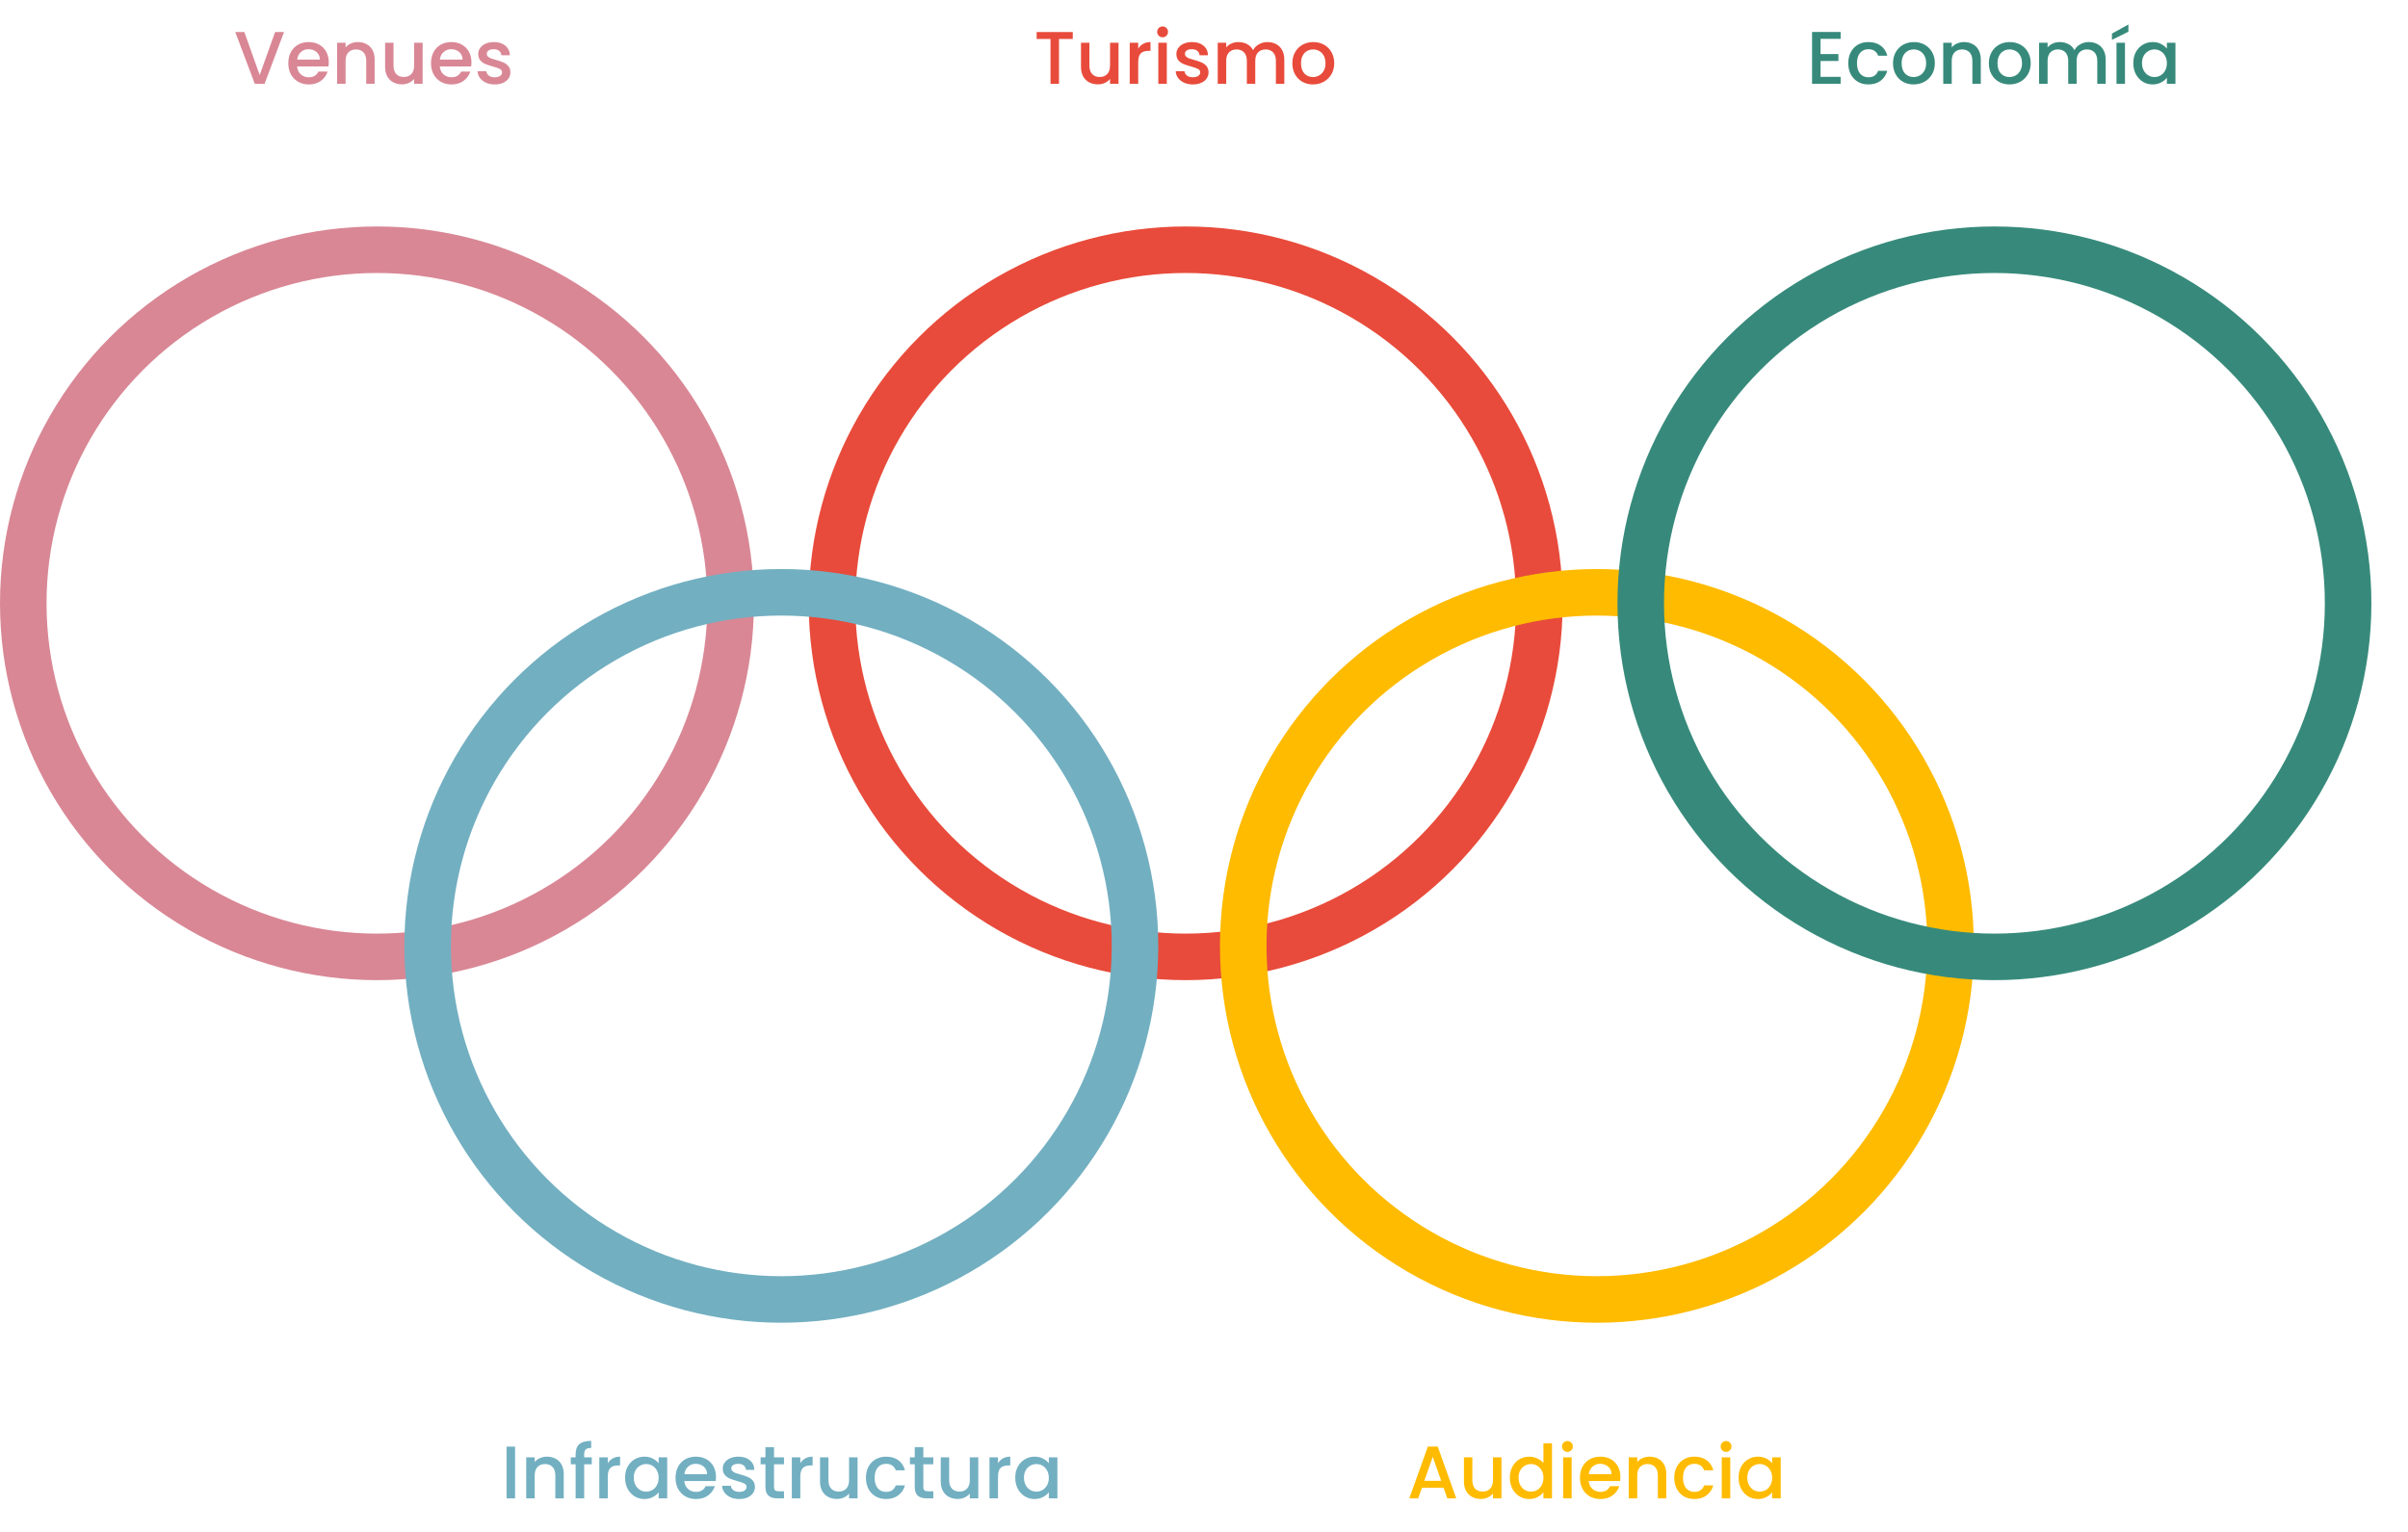 <svg width="776" height="494" viewBox="0 0 776 494" fill="none" xmlns="http://www.w3.org/2000/svg">
<circle cx="382.1" cy="194.477" r="113.977" stroke="#E84B3B" stroke-width="15"/>
<circle cx="121.477" cy="194.477" r="113.977" stroke="#D98795" stroke-width="15"/>
<circle cx="251.788" cy="304.91" r="113.977" stroke="#72AFC1" stroke-width="15"/>
<circle cx="514.62" cy="304.91" r="113.977" stroke="#FFBB00" stroke-width="15"/>
<circle cx="642.723" cy="194.477" r="113.977" stroke="#378A7B" stroke-width="15"/>
<path d="M91.535 10.32L85.271 27H82.103L75.815 10.32H78.743L83.687 24.192L88.655 10.32H91.535ZM105.943 20.064C105.943 20.56 105.911 21.008 105.847 21.408H95.743C95.823 22.464 96.215 23.312 96.919 23.952C97.623 24.592 98.487 24.912 99.511 24.912C100.983 24.912 102.023 24.296 102.631 23.064H105.583C105.183 24.28 104.455 25.28 103.399 26.064C102.359 26.832 101.063 27.216 99.511 27.216C98.247 27.216 97.111 26.936 96.103 26.376C95.111 25.8 94.327 25 93.751 23.976C93.191 22.936 92.911 21.736 92.911 20.376C92.911 19.016 93.183 17.824 93.727 16.8C94.287 15.76 95.063 14.96 96.055 14.4C97.063 13.84 98.215 13.56 99.511 13.56C100.759 13.56 101.871 13.832 102.847 14.376C103.823 14.92 104.583 15.688 105.127 16.68C105.671 17.656 105.943 18.784 105.943 20.064ZM103.087 19.2C103.071 18.192 102.711 17.384 102.007 16.776C101.303 16.168 100.431 15.864 99.391 15.864C98.447 15.864 97.639 16.168 96.967 16.776C96.295 17.368 95.895 18.176 95.767 19.2H103.087ZM115.308 13.56C116.348 13.56 117.276 13.776 118.092 14.208C118.924 14.64 119.572 15.28 120.036 16.128C120.5 16.976 120.732 18 120.732 19.2V27H118.02V19.608C118.02 18.424 117.724 17.52 117.132 16.896C116.54 16.256 115.732 15.936 114.708 15.936C113.684 15.936 112.868 16.256 112.26 16.896C111.668 17.52 111.372 18.424 111.372 19.608V27H108.636V13.776H111.372V15.288C111.82 14.744 112.388 14.32 113.076 14.016C113.78 13.712 114.524 13.56 115.308 13.56ZM136.198 13.776V27H133.462V25.44C133.03 25.984 132.462 26.416 131.758 26.736C131.07 27.04 130.334 27.192 129.55 27.192C128.51 27.192 127.574 26.976 126.742 26.544C125.926 26.112 125.278 25.472 124.798 24.624C124.334 23.776 124.102 22.752 124.102 21.552V13.776H126.814V21.144C126.814 22.328 127.11 23.24 127.702 23.88C128.294 24.504 129.102 24.816 130.126 24.816C131.15 24.816 131.958 24.504 132.55 23.88C133.158 23.24 133.462 22.328 133.462 21.144V13.776H136.198ZM151.928 20.064C151.928 20.56 151.896 21.008 151.832 21.408H141.728C141.808 22.464 142.2 23.312 142.904 23.952C143.608 24.592 144.472 24.912 145.496 24.912C146.968 24.912 148.008 24.296 148.616 23.064H151.568C151.168 24.28 150.44 25.28 149.384 26.064C148.344 26.832 147.048 27.216 145.496 27.216C144.232 27.216 143.096 26.936 142.088 26.376C141.096 25.8 140.312 25 139.736 23.976C139.176 22.936 138.896 21.736 138.896 20.376C138.896 19.016 139.168 17.824 139.712 16.8C140.272 15.76 141.048 14.96 142.04 14.4C143.048 13.84 144.2 13.56 145.496 13.56C146.744 13.56 147.856 13.832 148.832 14.376C149.808 14.92 150.568 15.688 151.112 16.68C151.656 17.656 151.928 18.784 151.928 20.064ZM149.072 19.2C149.056 18.192 148.696 17.384 147.992 16.776C147.288 16.168 146.416 15.864 145.376 15.864C144.432 15.864 143.624 16.168 142.952 16.776C142.28 17.368 141.88 18.176 141.752 19.2H149.072ZM159.42 27.216C158.38 27.216 157.444 27.032 156.612 26.664C155.796 26.28 155.148 25.768 154.668 25.128C154.188 24.472 153.932 23.744 153.9 22.944H156.732C156.78 23.504 157.044 23.976 157.524 24.36C158.02 24.728 158.636 24.912 159.372 24.912C160.14 24.912 160.732 24.768 161.148 24.48C161.58 24.176 161.796 23.792 161.796 23.328C161.796 22.832 161.556 22.464 161.076 22.224C160.612 21.984 159.868 21.72 158.844 21.432C157.852 21.16 157.044 20.896 156.42 20.64C155.796 20.384 155.252 19.992 154.788 19.464C154.34 18.936 154.116 18.24 154.116 17.376C154.116 16.672 154.324 16.032 154.74 15.456C155.156 14.864 155.748 14.4 156.516 14.064C157.3 13.728 158.196 13.56 159.204 13.56C160.708 13.56 161.916 13.944 162.828 14.712C163.756 15.464 164.252 16.496 164.316 17.808H161.58C161.532 17.216 161.292 16.744 160.86 16.392C160.428 16.04 159.844 15.864 159.108 15.864C158.388 15.864 157.836 16 157.452 16.272C157.068 16.544 156.876 16.904 156.876 17.352C156.876 17.704 157.004 18 157.26 18.24C157.516 18.48 157.828 18.672 158.196 18.816C158.564 18.944 159.108 19.112 159.828 19.32C160.788 19.576 161.572 19.84 162.18 20.112C162.804 20.368 163.34 20.752 163.788 21.264C164.236 21.776 164.468 22.456 164.484 23.304C164.484 24.056 164.276 24.728 163.86 25.32C163.444 25.912 162.852 26.376 162.084 26.712C161.332 27.048 160.444 27.216 159.42 27.216Z" fill="#D98795"/>
<path d="M345.709 10.32V12.552H341.269V27H338.533V12.552H334.069V10.32H345.709ZM360.456 13.776V27H357.72V25.44C357.288 25.984 356.72 26.416 356.016 26.736C355.328 27.04 354.592 27.192 353.808 27.192C352.768 27.192 351.832 26.976 351 26.544C350.184 26.112 349.536 25.472 349.056 24.624C348.592 23.776 348.36 22.752 348.36 21.552V13.776H351.072V21.144C351.072 22.328 351.368 23.24 351.96 23.88C352.552 24.504 353.36 24.816 354.384 24.816C355.408 24.816 356.216 24.504 356.808 23.88C357.416 23.24 357.72 22.328 357.72 21.144V13.776H360.456ZM366.802 15.696C367.202 15.024 367.73 14.504 368.386 14.136C369.058 13.752 369.85 13.56 370.762 13.56V16.392H370.066C368.994 16.392 368.178 16.664 367.618 17.208C367.074 17.752 366.802 18.696 366.802 20.04V27H364.066V13.776H366.802V15.696ZM374.669 12.024C374.173 12.024 373.757 11.856 373.421 11.52C373.085 11.184 372.917 10.768 372.917 10.272C372.917 9.776 373.085 9.36 373.421 9.024C373.757 8.688 374.173 8.52 374.669 8.52C375.149 8.52 375.557 8.688 375.893 9.024C376.229 9.36 376.397 9.776 376.397 10.272C376.397 10.768 376.229 11.184 375.893 11.52C375.557 11.856 375.149 12.024 374.669 12.024ZM376.013 13.776V27H373.277V13.776H376.013ZM384.405 27.216C383.365 27.216 382.429 27.032 381.597 26.664C380.781 26.28 380.133 25.768 379.653 25.128C379.173 24.472 378.917 23.744 378.885 22.944H381.717C381.765 23.504 382.029 23.976 382.509 24.36C383.005 24.728 383.621 24.912 384.357 24.912C385.125 24.912 385.717 24.768 386.133 24.48C386.565 24.176 386.781 23.792 386.781 23.328C386.781 22.832 386.541 22.464 386.061 22.224C385.597 21.984 384.853 21.72 383.829 21.432C382.837 21.16 382.029 20.896 381.405 20.64C380.781 20.384 380.237 19.992 379.773 19.464C379.325 18.936 379.101 18.24 379.101 17.376C379.101 16.672 379.309 16.032 379.725 15.456C380.141 14.864 380.733 14.4 381.501 14.064C382.285 13.728 383.181 13.56 384.189 13.56C385.693 13.56 386.901 13.944 387.813 14.712C388.741 15.464 389.237 16.496 389.301 17.808H386.565C386.517 17.216 386.277 16.744 385.845 16.392C385.413 16.04 384.829 15.864 384.093 15.864C383.373 15.864 382.821 16 382.437 16.272C382.053 16.544 381.861 16.904 381.861 17.352C381.861 17.704 381.989 18 382.245 18.24C382.501 18.48 382.813 18.672 383.181 18.816C383.549 18.944 384.093 19.112 384.813 19.32C385.773 19.576 386.557 19.84 387.165 20.112C387.789 20.368 388.325 20.752 388.773 21.264C389.221 21.776 389.453 22.456 389.469 23.304C389.469 24.056 389.261 24.728 388.845 25.32C388.429 25.912 387.837 26.376 387.069 26.712C386.317 27.048 385.429 27.216 384.405 27.216ZM408.433 13.56C409.473 13.56 410.401 13.776 411.217 14.208C412.049 14.64 412.697 15.28 413.161 16.128C413.641 16.976 413.881 18 413.881 19.2V27H411.169V19.608C411.169 18.424 410.873 17.52 410.281 16.896C409.689 16.256 408.881 15.936 407.857 15.936C406.833 15.936 406.017 16.256 405.409 16.896C404.817 17.52 404.521 18.424 404.521 19.608V27H401.809V19.608C401.809 18.424 401.513 17.52 400.921 16.896C400.329 16.256 399.521 15.936 398.497 15.936C397.473 15.936 396.657 16.256 396.049 16.896C395.457 17.52 395.161 18.424 395.161 19.608V27H392.425V13.776H395.161V15.288C395.609 14.744 396.177 14.32 396.865 14.016C397.553 13.712 398.289 13.56 399.073 13.56C400.129 13.56 401.073 13.784 401.905 14.232C402.737 14.68 403.377 15.328 403.825 16.176C404.225 15.376 404.849 14.744 405.697 14.28C406.545 13.8 407.457 13.56 408.433 13.56ZM423.099 27.216C421.851 27.216 420.723 26.936 419.715 26.376C418.707 25.8 417.915 25 417.339 23.976C416.763 22.936 416.475 21.736 416.475 20.376C416.475 19.032 416.771 17.84 417.363 16.8C417.955 15.76 418.763 14.96 419.787 14.4C420.811 13.84 421.955 13.56 423.219 13.56C424.483 13.56 425.627 13.84 426.651 14.4C427.675 14.96 428.483 15.76 429.075 16.8C429.667 17.84 429.963 19.032 429.963 20.376C429.963 21.72 429.659 22.912 429.051 23.952C428.443 24.992 427.611 25.8 426.555 26.376C425.515 26.936 424.363 27.216 423.099 27.216ZM423.099 24.84C423.803 24.84 424.459 24.672 425.067 24.336C425.691 24 426.195 23.496 426.579 22.824C426.963 22.152 427.155 21.336 427.155 20.376C427.155 19.416 426.971 18.608 426.603 17.952C426.235 17.28 425.747 16.776 425.139 16.44C424.531 16.104 423.875 15.936 423.171 15.936C422.467 15.936 421.811 16.104 421.203 16.44C420.611 16.776 420.139 17.28 419.787 17.952C419.435 18.608 419.259 19.416 419.259 20.376C419.259 21.8 419.619 22.904 420.339 23.688C421.075 24.456 421.995 24.84 423.099 24.84Z" fill="#E84B3B"/>
<path d="M465.208 479.592H458.224L457.024 483H454.168L460.144 466.296H463.312L469.288 483H466.408L465.208 479.592ZM464.44 477.36L461.728 469.608L458.992 477.36H464.44ZM483.862 469.776V483H481.126V481.44C480.694 481.984 480.126 482.416 479.422 482.736C478.734 483.04 477.998 483.192 477.214 483.192C476.174 483.192 475.238 482.976 474.406 482.544C473.59 482.112 472.942 481.472 472.462 480.624C471.998 479.776 471.766 478.752 471.766 477.552V469.776H474.478V477.144C474.478 478.328 474.774 479.24 475.366 479.88C475.958 480.504 476.766 480.816 477.79 480.816C478.814 480.816 479.622 480.504 480.214 479.88C480.822 479.24 481.126 478.328 481.126 477.144V469.776H483.862ZM486.56 476.328C486.56 475 486.832 473.824 487.376 472.8C487.936 471.776 488.688 470.984 489.632 470.424C490.592 469.848 491.656 469.56 492.824 469.56C493.688 469.56 494.536 469.752 495.368 470.136C496.216 470.504 496.888 471 497.384 471.624V465.24H500.144V483H497.384V481.008C496.936 481.648 496.312 482.176 495.512 482.592C494.728 483.008 493.824 483.216 492.8 483.216C491.648 483.216 490.592 482.928 489.632 482.352C488.688 481.76 487.936 480.944 487.376 479.904C486.832 478.848 486.56 477.656 486.56 476.328ZM497.384 476.376C497.384 475.464 497.192 474.672 496.808 474C496.44 473.328 495.952 472.816 495.344 472.464C494.736 472.112 494.08 471.936 493.376 471.936C492.672 471.936 492.016 472.112 491.408 472.464C490.8 472.8 490.304 473.304 489.92 473.976C489.552 474.632 489.368 475.416 489.368 476.328C489.368 477.24 489.552 478.04 489.92 478.728C490.304 479.416 490.8 479.944 491.408 480.312C492.032 480.664 492.688 480.84 493.376 480.84C494.08 480.84 494.736 480.664 495.344 480.312C495.952 479.96 496.44 479.448 496.808 478.776C497.192 478.088 497.384 477.288 497.384 476.376ZM505.13 468.024C504.634 468.024 504.218 467.856 503.882 467.52C503.546 467.184 503.378 466.768 503.378 466.272C503.378 465.776 503.546 465.36 503.882 465.024C504.218 464.688 504.634 464.52 505.13 464.52C505.61 464.52 506.018 464.688 506.354 465.024C506.69 465.36 506.858 465.776 506.858 466.272C506.858 466.768 506.69 467.184 506.354 467.52C506.018 467.856 505.61 468.024 505.13 468.024ZM506.474 469.776V483H503.738V469.776H506.474ZM522.186 476.064C522.186 476.56 522.154 477.008 522.09 477.408H511.986C512.066 478.464 512.458 479.312 513.162 479.952C513.866 480.592 514.73 480.912 515.754 480.912C517.226 480.912 518.266 480.296 518.874 479.064H521.826C521.426 480.28 520.698 481.28 519.642 482.064C518.602 482.832 517.306 483.216 515.754 483.216C514.49 483.216 513.354 482.936 512.346 482.376C511.354 481.8 510.57 481 509.994 479.976C509.434 478.936 509.154 477.736 509.154 476.376C509.154 475.016 509.426 473.824 509.97 472.8C510.53 471.76 511.306 470.96 512.298 470.4C513.306 469.84 514.458 469.56 515.754 469.56C517.002 469.56 518.114 469.832 519.09 470.376C520.066 470.92 520.826 471.688 521.37 472.68C521.914 473.656 522.186 474.784 522.186 476.064ZM519.33 475.2C519.314 474.192 518.954 473.384 518.25 472.776C517.546 472.168 516.674 471.864 515.634 471.864C514.69 471.864 513.882 472.168 513.21 472.776C512.538 473.368 512.138 474.176 512.01 475.2H519.33ZM531.55 469.56C532.59 469.56 533.518 469.776 534.334 470.208C535.166 470.64 535.814 471.28 536.278 472.128C536.742 472.976 536.974 474 536.974 475.2V483H534.262V475.608C534.262 474.424 533.966 473.52 533.374 472.896C532.782 472.256 531.974 471.936 530.95 471.936C529.926 471.936 529.11 472.256 528.502 472.896C527.91 473.52 527.614 474.424 527.614 475.608V483H524.878V469.776H527.614V471.288C528.062 470.744 528.63 470.32 529.318 470.016C530.022 469.712 530.766 469.56 531.55 469.56ZM539.552 476.376C539.552 475.016 539.824 473.824 540.368 472.8C540.928 471.76 541.696 470.96 542.672 470.4C543.648 469.84 544.768 469.56 546.032 469.56C547.632 469.56 548.952 469.944 549.992 470.712C551.048 471.464 551.76 472.544 552.128 473.952H549.176C548.936 473.296 548.552 472.784 548.024 472.416C547.496 472.048 546.832 471.864 546.032 471.864C544.912 471.864 544.016 472.264 543.344 473.064C542.688 473.848 542.36 474.952 542.36 476.376C542.36 477.8 542.688 478.912 543.344 479.712C544.016 480.512 544.912 480.912 546.032 480.912C547.616 480.912 548.664 480.216 549.176 478.824H552.128C551.744 480.168 551.024 481.24 549.968 482.04C548.912 482.824 547.6 483.216 546.032 483.216C544.768 483.216 543.648 482.936 542.672 482.376C541.696 481.8 540.928 481 540.368 479.976C539.824 478.936 539.552 477.736 539.552 476.376ZM556.247 468.024C555.751 468.024 555.335 467.856 554.999 467.52C554.663 467.184 554.495 466.768 554.495 466.272C554.495 465.776 554.663 465.36 554.999 465.024C555.335 464.688 555.751 464.52 556.247 464.52C556.727 464.52 557.135 464.688 557.471 465.024C557.807 465.36 557.975 465.776 557.975 466.272C557.975 466.768 557.807 467.184 557.471 467.52C557.135 467.856 556.727 468.024 556.247 468.024ZM557.591 469.776V483H554.855V469.776H557.591ZM560.271 476.328C560.271 475 560.543 473.824 561.087 472.8C561.647 471.776 562.399 470.984 563.343 470.424C564.303 469.848 565.359 469.56 566.511 469.56C567.551 469.56 568.455 469.768 569.223 470.184C570.007 470.584 570.631 471.088 571.095 471.696V469.776H573.855V483H571.095V481.032C570.631 481.656 569.999 482.176 569.199 482.592C568.399 483.008 567.487 483.216 566.463 483.216C565.327 483.216 564.287 482.928 563.343 482.352C562.399 481.76 561.647 480.944 561.087 479.904C560.543 478.848 560.271 477.656 560.271 476.328ZM571.095 476.376C571.095 475.464 570.903 474.672 570.519 474C570.151 473.328 569.663 472.816 569.055 472.464C568.447 472.112 567.791 471.936 567.087 471.936C566.383 471.936 565.727 472.112 565.119 472.464C564.511 472.8 564.015 473.304 563.631 473.976C563.263 474.632 563.079 475.416 563.079 476.328C563.079 477.24 563.263 478.04 563.631 478.728C564.015 479.416 564.511 479.944 565.119 480.312C565.743 480.664 566.399 480.84 567.087 480.84C567.791 480.84 568.447 480.664 569.055 480.312C569.663 479.96 570.151 479.448 570.519 478.776C570.903 478.088 571.095 477.288 571.095 476.376Z" fill="#FFBB00"/>
<path d="M586.684 12.528V17.424H592.444V19.656H586.684V24.768H593.164V27H583.948V10.296H593.164V12.528H586.684ZM595.622 20.376C595.622 19.016 595.894 17.824 596.438 16.8C596.998 15.76 597.766 14.96 598.742 14.4C599.718 13.84 600.838 13.56 602.102 13.56C603.702 13.56 605.022 13.944 606.062 14.712C607.118 15.464 607.83 16.544 608.198 17.952H605.246C605.006 17.296 604.622 16.784 604.094 16.416C603.566 16.048 602.902 15.864 602.102 15.864C600.982 15.864 600.086 16.264 599.414 17.064C598.758 17.848 598.43 18.952 598.43 20.376C598.43 21.8 598.758 22.912 599.414 23.712C600.086 24.512 600.982 24.912 602.102 24.912C603.686 24.912 604.734 24.216 605.246 22.824H608.198C607.814 24.168 607.094 25.24 606.038 26.04C604.982 26.824 603.67 27.216 602.102 27.216C600.838 27.216 599.718 26.936 598.742 26.376C597.766 25.8 596.998 25 596.438 23.976C595.894 22.936 595.622 21.736 595.622 20.376ZM616.661 27.216C615.413 27.216 614.285 26.936 613.277 26.376C612.269 25.8 611.477 25 610.901 23.976C610.325 22.936 610.037 21.736 610.037 20.376C610.037 19.032 610.333 17.84 610.925 16.8C611.517 15.76 612.325 14.96 613.349 14.4C614.373 13.84 615.517 13.56 616.781 13.56C618.045 13.56 619.189 13.84 620.213 14.4C621.237 14.96 622.045 15.76 622.637 16.8C623.229 17.84 623.525 19.032 623.525 20.376C623.525 21.72 623.221 22.912 622.613 23.952C622.005 24.992 621.173 25.8 620.117 26.376C619.077 26.936 617.925 27.216 616.661 27.216ZM616.661 24.84C617.365 24.84 618.021 24.672 618.629 24.336C619.253 24 619.757 23.496 620.141 22.824C620.525 22.152 620.717 21.336 620.717 20.376C620.717 19.416 620.533 18.608 620.165 17.952C619.797 17.28 619.309 16.776 618.701 16.44C618.093 16.104 617.437 15.936 616.733 15.936C616.029 15.936 615.373 16.104 614.765 16.44C614.173 16.776 613.701 17.28 613.349 17.952C612.997 18.608 612.821 19.416 612.821 20.376C612.821 21.8 613.181 22.904 613.901 23.688C614.637 24.456 615.557 24.84 616.661 24.84ZM632.902 13.56C633.942 13.56 634.87 13.776 635.686 14.208C636.518 14.64 637.166 15.28 637.63 16.128C638.094 16.976 638.326 18 638.326 19.2V27H635.614V19.608C635.614 18.424 635.318 17.52 634.726 16.896C634.134 16.256 633.326 15.936 632.302 15.936C631.278 15.936 630.462 16.256 629.854 16.896C629.262 17.52 628.966 18.424 628.966 19.608V27H626.23V13.776H628.966V15.288C629.414 14.744 629.982 14.32 630.67 14.016C631.374 13.712 632.118 13.56 632.902 13.56ZM647.552 27.216C646.304 27.216 645.176 26.936 644.168 26.376C643.16 25.8 642.368 25 641.792 23.976C641.216 22.936 640.928 21.736 640.928 20.376C640.928 19.032 641.224 17.84 641.816 16.8C642.408 15.76 643.216 14.96 644.24 14.4C645.264 13.84 646.408 13.56 647.672 13.56C648.936 13.56 650.08 13.84 651.104 14.4C652.128 14.96 652.936 15.76 653.528 16.8C654.12 17.84 654.416 19.032 654.416 20.376C654.416 21.72 654.112 22.912 653.504 23.952C652.896 24.992 652.064 25.8 651.008 26.376C649.968 26.936 648.816 27.216 647.552 27.216ZM647.552 24.84C648.256 24.84 648.912 24.672 649.52 24.336C650.144 24 650.648 23.496 651.032 22.824C651.416 22.152 651.608 21.336 651.608 20.376C651.608 19.416 651.424 18.608 651.056 17.952C650.688 17.28 650.2 16.776 649.592 16.44C648.984 16.104 648.328 15.936 647.624 15.936C646.92 15.936 646.264 16.104 645.656 16.44C645.064 16.776 644.592 17.28 644.24 17.952C643.888 18.608 643.712 19.416 643.712 20.376C643.712 21.8 644.072 22.904 644.792 23.688C645.528 24.456 646.448 24.84 647.552 24.84ZM673.128 13.56C674.168 13.56 675.096 13.776 675.912 14.208C676.744 14.64 677.392 15.28 677.856 16.128C678.336 16.976 678.576 18 678.576 19.2V27H675.864V19.608C675.864 18.424 675.568 17.52 674.976 16.896C674.384 16.256 673.576 15.936 672.552 15.936C671.528 15.936 670.712 16.256 670.104 16.896C669.512 17.52 669.216 18.424 669.216 19.608V27H666.504V19.608C666.504 18.424 666.208 17.52 665.616 16.896C665.024 16.256 664.216 15.936 663.192 15.936C662.168 15.936 661.352 16.256 660.744 16.896C660.152 17.52 659.856 18.424 659.856 19.608V27H657.12V13.776H659.856V15.288C660.304 14.744 660.872 14.32 661.56 14.016C662.248 13.712 662.984 13.56 663.768 13.56C664.824 13.56 665.768 13.784 666.6 14.232C667.432 14.68 668.072 15.328 668.52 16.176C668.92 15.376 669.544 14.744 670.392 14.28C671.24 13.8 672.152 13.56 673.128 13.56ZM684.794 13.776V27H682.058V13.776H684.794ZM685.898 10.224L680.594 12.84V10.824L685.898 7.896V10.224ZM687.474 20.328C687.474 19 687.746 17.824 688.29 16.8C688.85 15.776 689.602 14.984 690.546 14.424C691.506 13.848 692.562 13.56 693.714 13.56C694.754 13.56 695.658 13.768 696.426 14.184C697.21 14.584 697.834 15.088 698.298 15.696V13.776H701.058V27H698.298V25.032C697.834 25.656 697.202 26.176 696.402 26.592C695.602 27.008 694.69 27.216 693.666 27.216C692.53 27.216 691.49 26.928 690.546 26.352C689.602 25.76 688.85 24.944 688.29 23.904C687.746 22.848 687.474 21.656 687.474 20.328ZM698.298 20.376C698.298 19.464 698.106 18.672 697.722 18C697.354 17.328 696.866 16.816 696.258 16.464C695.65 16.112 694.994 15.936 694.29 15.936C693.586 15.936 692.93 16.112 692.322 16.464C691.714 16.8 691.218 17.304 690.834 17.976C690.466 18.632 690.282 19.416 690.282 20.328C690.282 21.24 690.466 22.04 690.834 22.728C691.218 23.416 691.714 23.944 692.322 24.312C692.946 24.664 693.602 24.84 694.29 24.84C694.994 24.84 695.65 24.664 696.258 24.312C696.866 23.96 697.354 23.448 697.722 22.776C698.106 22.088 698.298 21.288 698.298 20.376Z" fill="#378A7B"/>
<path d="M165.985 466.32V483H163.249V466.32H165.985ZM176.249 469.56C177.289 469.56 178.217 469.776 179.033 470.208C179.865 470.64 180.513 471.28 180.977 472.128C181.441 472.976 181.673 474 181.673 475.2V483H178.961V475.608C178.961 474.424 178.665 473.52 178.073 472.896C177.481 472.256 176.673 471.936 175.649 471.936C174.625 471.936 173.809 472.256 173.201 472.896C172.609 473.52 172.313 474.424 172.313 475.608V483H169.577V469.776H172.313V471.288C172.761 470.744 173.329 470.32 174.017 470.016C174.721 469.712 175.465 469.56 176.249 469.56ZM190.707 472.008H188.259V483H185.499V472.008H183.939V469.776H185.499V468.84C185.499 467.32 185.899 466.216 186.699 465.528C187.515 464.824 188.787 464.472 190.515 464.472V466.752C189.683 466.752 189.099 466.912 188.763 467.232C188.427 467.536 188.259 468.072 188.259 468.84V469.776H190.707V472.008ZM195.868 471.696C196.268 471.024 196.796 470.504 197.452 470.136C198.124 469.752 198.916 469.56 199.828 469.56V472.392H199.132C198.06 472.392 197.244 472.664 196.684 473.208C196.14 473.752 195.868 474.696 195.868 476.04V483H193.132V469.776H195.868V471.696ZM201.431 476.328C201.431 475 201.703 473.824 202.247 472.8C202.807 471.776 203.559 470.984 204.503 470.424C205.463 469.848 206.519 469.56 207.671 469.56C208.711 469.56 209.615 469.768 210.383 470.184C211.167 470.584 211.791 471.088 212.255 471.696V469.776H215.015V483H212.255V481.032C211.791 481.656 211.159 482.176 210.359 482.592C209.559 483.008 208.647 483.216 207.623 483.216C206.487 483.216 205.447 482.928 204.503 482.352C203.559 481.76 202.807 480.944 202.247 479.904C201.703 478.848 201.431 477.656 201.431 476.328ZM212.255 476.376C212.255 475.464 212.063 474.672 211.679 474C211.311 473.328 210.823 472.816 210.215 472.464C209.607 472.112 208.951 471.936 208.247 471.936C207.543 471.936 206.887 472.112 206.279 472.464C205.671 472.8 205.175 473.304 204.791 473.976C204.423 474.632 204.239 475.416 204.239 476.328C204.239 477.24 204.423 478.04 204.791 478.728C205.175 479.416 205.671 479.944 206.279 480.312C206.903 480.664 207.559 480.84 208.247 480.84C208.951 480.84 209.607 480.664 210.215 480.312C210.823 479.96 211.311 479.448 211.679 478.776C212.063 478.088 212.255 477.288 212.255 476.376ZM230.729 476.064C230.729 476.56 230.697 477.008 230.633 477.408H220.529C220.609 478.464 221.001 479.312 221.705 479.952C222.409 480.592 223.273 480.912 224.297 480.912C225.769 480.912 226.809 480.296 227.417 479.064H230.369C229.969 480.28 229.241 481.28 228.185 482.064C227.145 482.832 225.849 483.216 224.297 483.216C223.033 483.216 221.897 482.936 220.889 482.376C219.897 481.8 219.113 481 218.537 479.976C217.977 478.936 217.697 477.736 217.697 476.376C217.697 475.016 217.969 473.824 218.513 472.8C219.073 471.76 219.849 470.96 220.841 470.4C221.849 469.84 223.001 469.56 224.297 469.56C225.545 469.56 226.657 469.832 227.633 470.376C228.609 470.92 229.369 471.688 229.913 472.68C230.457 473.656 230.729 474.784 230.729 476.064ZM227.873 475.2C227.857 474.192 227.497 473.384 226.793 472.776C226.089 472.168 225.217 471.864 224.177 471.864C223.233 471.864 222.425 472.168 221.753 472.776C221.081 473.368 220.681 474.176 220.553 475.2H227.873ZM238.221 483.216C237.181 483.216 236.245 483.032 235.413 482.664C234.597 482.28 233.949 481.768 233.469 481.128C232.989 480.472 232.733 479.744 232.701 478.944H235.533C235.581 479.504 235.845 479.976 236.325 480.36C236.821 480.728 237.437 480.912 238.173 480.912C238.941 480.912 239.533 480.768 239.949 480.48C240.381 480.176 240.597 479.792 240.597 479.328C240.597 478.832 240.357 478.464 239.877 478.224C239.413 477.984 238.669 477.72 237.645 477.432C236.653 477.16 235.845 476.896 235.221 476.64C234.597 476.384 234.053 475.992 233.589 475.464C233.141 474.936 232.917 474.24 232.917 473.376C232.917 472.672 233.125 472.032 233.541 471.456C233.957 470.864 234.549 470.4 235.317 470.064C236.101 469.728 236.997 469.56 238.005 469.56C239.509 469.56 240.717 469.944 241.629 470.712C242.557 471.464 243.053 472.496 243.117 473.808H240.381C240.333 473.216 240.093 472.744 239.661 472.392C239.229 472.04 238.645 471.864 237.909 471.864C237.189 471.864 236.637 472 236.253 472.272C235.869 472.544 235.677 472.904 235.677 473.352C235.677 473.704 235.805 474 236.061 474.24C236.317 474.48 236.629 474.672 236.997 474.816C237.365 474.944 237.909 475.112 238.629 475.32C239.589 475.576 240.373 475.84 240.981 476.112C241.605 476.368 242.141 476.752 242.589 477.264C243.037 477.776 243.269 478.456 243.285 479.304C243.285 480.056 243.077 480.728 242.661 481.32C242.245 481.912 241.653 482.376 240.885 482.712C240.133 483.048 239.245 483.216 238.221 483.216ZM249.433 472.008V479.328C249.433 479.824 249.545 480.184 249.769 480.408C250.009 480.616 250.409 480.72 250.969 480.72H252.649V483H250.489C249.257 483 248.313 482.712 247.657 482.136C247.001 481.56 246.673 480.624 246.673 479.328V472.008H245.113V469.776H246.673V466.488H249.433V469.776H252.649V472.008H249.433ZM257.907 471.696C258.307 471.024 258.835 470.504 259.491 470.136C260.163 469.752 260.955 469.56 261.867 469.56V472.392H261.171C260.099 472.392 259.283 472.664 258.723 473.208C258.179 473.752 257.907 474.696 257.907 476.04V483H255.171V469.776H257.907V471.696ZM276.358 469.776V483H273.622V481.44C273.19 481.984 272.622 482.416 271.918 482.736C271.23 483.04 270.494 483.192 269.71 483.192C268.67 483.192 267.734 482.976 266.902 482.544C266.086 482.112 265.438 481.472 264.958 480.624C264.494 479.776 264.262 478.752 264.262 477.552V469.776H266.974V477.144C266.974 478.328 267.27 479.24 267.862 479.88C268.454 480.504 269.262 480.816 270.286 480.816C271.31 480.816 272.118 480.504 272.71 479.88C273.318 479.24 273.622 478.328 273.622 477.144V469.776H276.358ZM279.056 476.376C279.056 475.016 279.328 473.824 279.872 472.8C280.432 471.76 281.2 470.96 282.176 470.4C283.152 469.84 284.272 469.56 285.536 469.56C287.136 469.56 288.456 469.944 289.496 470.712C290.552 471.464 291.264 472.544 291.632 473.952H288.68C288.44 473.296 288.056 472.784 287.528 472.416C287 472.048 286.336 471.864 285.536 471.864C284.416 471.864 283.52 472.264 282.848 473.064C282.192 473.848 281.864 474.952 281.864 476.376C281.864 477.8 282.192 478.912 282.848 479.712C283.52 480.512 284.416 480.912 285.536 480.912C287.12 480.912 288.168 480.216 288.68 478.824H291.632C291.248 480.168 290.528 481.24 289.472 482.04C288.416 482.824 287.104 483.216 285.536 483.216C284.272 483.216 283.152 482.936 282.176 482.376C281.2 481.8 280.432 481 279.872 479.976C279.328 478.936 279.056 477.736 279.056 476.376ZM297.551 472.008V479.328C297.551 479.824 297.663 480.184 297.887 480.408C298.127 480.616 298.527 480.72 299.087 480.72H300.767V483H298.607C297.375 483 296.431 482.712 295.775 482.136C295.119 481.56 294.791 480.624 294.791 479.328V472.008H293.231V469.776H294.791V466.488H297.551V469.776H300.767V472.008H297.551ZM315.264 469.776V483H312.528V481.44C312.096 481.984 311.528 482.416 310.824 482.736C310.136 483.04 309.4 483.192 308.616 483.192C307.576 483.192 306.64 482.976 305.808 482.544C304.992 482.112 304.344 481.472 303.864 480.624C303.4 479.776 303.168 478.752 303.168 477.552V469.776H305.88V477.144C305.88 478.328 306.176 479.24 306.768 479.88C307.36 480.504 308.168 480.816 309.192 480.816C310.216 480.816 311.024 480.504 311.616 479.88C312.224 479.24 312.528 478.328 312.528 477.144V469.776H315.264ZM321.61 471.696C322.01 471.024 322.538 470.504 323.194 470.136C323.866 469.752 324.658 469.56 325.57 469.56V472.392H324.874C323.802 472.392 322.986 472.664 322.426 473.208C321.882 473.752 321.61 474.696 321.61 476.04V483H318.874V469.776H321.61V471.696ZM327.173 476.328C327.173 475 327.445 473.824 327.989 472.8C328.549 471.776 329.301 470.984 330.245 470.424C331.205 469.848 332.261 469.56 333.413 469.56C334.453 469.56 335.357 469.768 336.125 470.184C336.909 470.584 337.533 471.088 337.997 471.696V469.776H340.757V483H337.997V481.032C337.533 481.656 336.901 482.176 336.101 482.592C335.301 483.008 334.389 483.216 333.365 483.216C332.229 483.216 331.189 482.928 330.245 482.352C329.301 481.76 328.549 480.944 327.989 479.904C327.445 478.848 327.173 477.656 327.173 476.328ZM337.997 476.376C337.997 475.464 337.805 474.672 337.421 474C337.053 473.328 336.565 472.816 335.957 472.464C335.349 472.112 334.693 471.936 333.989 471.936C333.285 471.936 332.629 472.112 332.021 472.464C331.413 472.8 330.917 473.304 330.533 473.976C330.165 474.632 329.981 475.416 329.981 476.328C329.981 477.24 330.165 478.04 330.533 478.728C330.917 479.416 331.413 479.944 332.021 480.312C332.645 480.664 333.301 480.84 333.989 480.84C334.693 480.84 335.349 480.664 335.957 480.312C336.565 479.96 337.053 479.448 337.421 478.776C337.805 478.088 337.997 477.288 337.997 476.376Z" fill="#72AFC1"/>
</svg>
